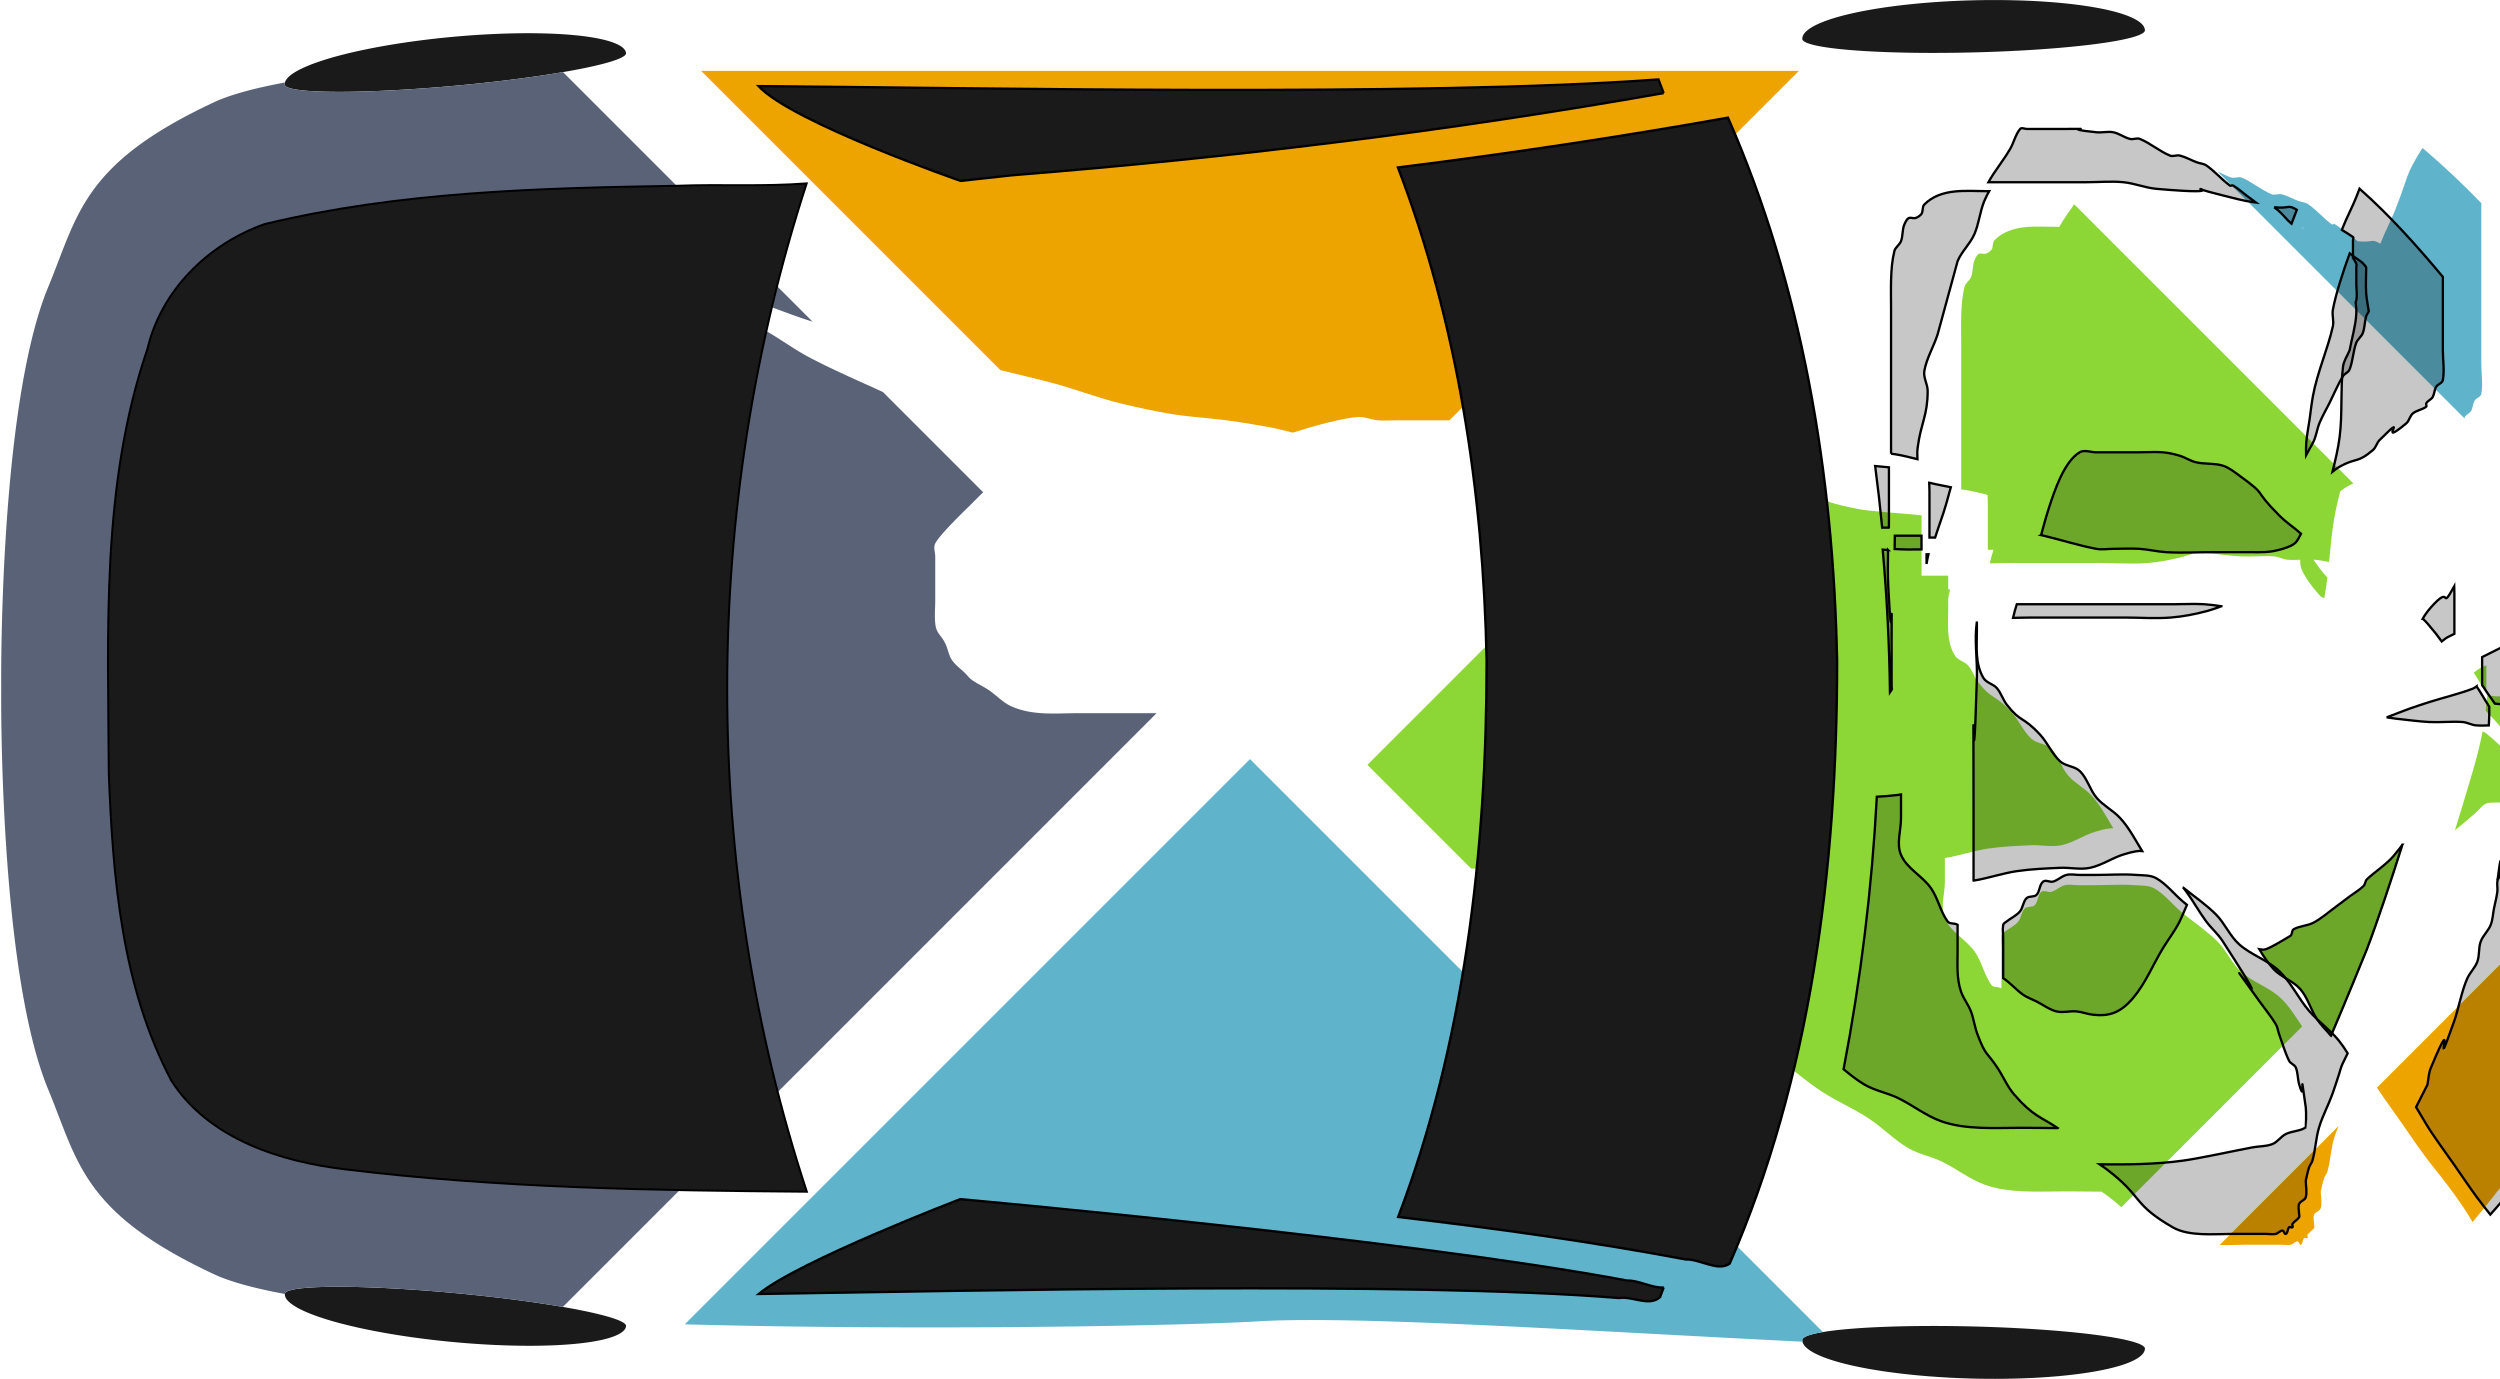 <?xml version="1.0" encoding="UTF-8" standalone="no"?>
<!-- Created with Inkscape (http://www.inkscape.org/) -->

<svg
   xmlns:dc="http://purl.org/dc/elements/1.1/"
   xmlns:cc="http://creativecommons.org/ns#"
   xmlns:rdf="http://www.w3.org/1999/02/22-rdf-syntax-ns#"
   xmlns:svg="http://www.w3.org/2000/svg"
   xmlns="http://www.w3.org/2000/svg"
   xmlns:sodipodi="http://sodipodi.sourceforge.net/DTD/sodipodi-0.dtd"
   xmlns:inkscape="http://www.inkscape.org/namespaces/inkscape"
   width="241.576mm"
   height="133.238mm"
   viewBox="0 0 855.978 472.103"
   id="svg2"
   version="1.1"
   inkscape:version="0.91 r13725"
   sodipodi:docname="Car4Trasig.svg"
   inkscape:export-filename="/Users/jonathanloov/Dropbox/Teammajim/Node/Traffic/Web/Textures/Cars/Car4Trasig.png"
   inkscape:export-xdpi="90"
   inkscape:export-ydpi="90">
  <sodipodi:namedview
     id="base"
     pagecolor="#ffffff"
     bordercolor="#666666"
     borderopacity="1.0"
     inkscape:pageopacity="0.0"
     inkscape:pageshadow="2"
     inkscape:zoom="0.43876597"
     inkscape:cx="172.29064"
     inkscape:cy="241.3952"
     inkscape:document-units="px"
     inkscape:current-layer="layer1"
     showgrid="false"
     inkscape:snap-page="false"
     inkscape:object-nodes="true"
     inkscape:snap-nodes="false"
     showguides="true"
     inkscape:guide-bbox="true"
     inkscape:snap-smooth-nodes="true"
     inkscape:snap-center="false"
     inkscape:snap-object-midpoints="true"
     inkscape:window-width="1436"
     inkscape:window-height="856"
     inkscape:window-x="278"
     inkscape:window-y="1102"
     inkscape:window-maximized="1"
     fit-margin-top="0"
     fit-margin-left="0"
     fit-margin-right="0"
     fit-margin-bottom="0" />
  <defs
     id="defs4" />
  <g
     id="layer1"
     inkscape:groupmode="layer"
     inkscape:label="Layer 1"
     transform="translate(-7.935,-496.662)">
    <path
       inkscape:connector-curvature="0"
       id="path4399"
       d="m 742.338,507.018 a 11.735,58.674 88.55 0 0 -58.953,-10.247 11.735,58.674 88.55 0 0 -58.359,13.216 6.101,58.674 88.55 0 0 58.81,4.615 6.101,58.674 88.55 0 0 58.501,-7.584 z"
       style="fill:#1a1a1a;fill-opacity:1;stroke:none" />
    <path
       style="fill:#1a1a1a;fill-opacity:1;stroke:none"
       d="m 742.34,958.424 a 58.674,11.735 1.45 0 1 -58.953,10.247 58.674,11.735 1.45 0 1 -58.359,-13.216 58.674,6.101 1.45 0 1 58.81,-4.615 58.674,6.101 1.45 0 1 58.501,7.584 z"
       id="path4404"
       inkscape:connector-curvature="0" />
    <path
       style="fill:#1a1a1a;fill-opacity:1;stroke:none"
       d="m 222.285,514.858 a 11.014,58.672 84.725 0 0 -59.472,-5.564 11.014,58.672 84.725 0 0 -57.374,16.366 5.726,58.672 84.72 0 0 58.968,0.3 5.726,58.672 84.72 0 0 57.877,-11.102 z"
       id="path4411"
       inkscape:connector-curvature="0" />
    <path
       inkscape:connector-curvature="0"
       id="path4413"
       d="m 222.297,950.693 a 58.672,11.014 5.39 0 1 -59.483,5.445 58.672,11.014 5.39 0 1 -57.341,-16.48 58.672,5.726 5.394 0 1 58.969,-0.182 58.672,5.726 5.394 0 1 57.855,11.217 z"
       style="fill:#1a1a1a;fill-opacity:1;stroke:none" />
    <path
       style="fill:#5fb4cb"
       d="M 427.988 259.906 L 234.447 453.449 C 318.561 455.692 407.275 453.848 430.756 452.416 C 464.25 450.373 544.536 455.818 617.184 459.385 A 58.674 11.735 1.45 0 1 617.096 458.791 A 58.674 6.101 1.45 0 1 624.17 456.086 L 427.988 259.906 z "
       transform="translate(7.935,496.662)"
       id="polygon3558" />
    <path
       style="fill:#eea400"
       d="m 879.437,811.408 -57.654,57.654 c 0.048,0.073 0.092,0.148 0.141,0.221 2.572,3.858 5.32,7.596 7.979,11.395 2.659,3.799 5.226,7.664 7.977,11.396 2.569,3.487 5.378,6.791 7.977,10.256 1.961,2.614 3.885,5.258 5.697,7.977 1.037,1.556 2.004,3.161 2.967,4.768 9.822,-11.654 18.026,-22.89 23.369,-31.639 8.116,-13.289 7.14,-39.593 4.791,-67.812 -1.046,-1.359 -2.003,-2.596 -3.242,-4.215 z m -70.77,70.77 -40.756,40.756 c 3.347,0.093 6.715,-0.092 9.57,-0.092 l 11.395,0 c 1.14,0 2.302,0.223 3.42,0 0.833,-0.167 1.428,-1.139 2.277,-1.139 0.537,0 0.66,1.379 1.141,1.139 0.76,-0.38 0.538,-1.679 1.139,-2.279 0.269,-0.269 0.872,0.269 1.141,0 0.269,-0.269 -0.211,-0.823 0,-1.139 0.596,-0.894 1.683,-1.385 2.279,-2.279 0.211,-0.316 0,-0.759 0,-1.139 0,-1.14 -0.423,-2.362 0,-3.42 0.399,-0.998 1.984,-1.246 2.279,-2.279 0.522,-1.826 0,-3.798 0,-5.697 0.38,-1.519 0.643,-3.073 1.139,-4.559 0.269,-0.806 0.907,-1.463 1.141,-2.279 1.064,-3.725 1.164,-7.684 2.277,-11.395 0.429,-1.431 0.981,-2.82 1.559,-4.199 z"
       id="polygon3560"
       inkscape:connector-curvature="0" />
    <path
       style="fill:#596277"
       d="M 192.762 24.678 A 5.726 58.672 84.72 0 1 156.475 29.297 A 5.726 58.672 84.72 0 1 97.506 28.996 A 11.014 58.672 84.725 0 1 97.574 28.242 C 87.151 30.177 78.837 32.412 73.307 34.994 C 28.148 56.081 26.77 73.49 16.527 98.219 C -0.592 139.548 0.412 235.648 0.412 235.648 C 0.412 235.648 -0.592 331.746 16.527 373.076 C 26.77 397.805 28.148 415.214 73.307 436.301 C 78.831 438.88 87.135 441.113 97.543 443.047 A 58.672 11.014 5.39 0 1 97.539 442.994 A 58.672 5.726 5.394 0 1 156.508 442.812 A 58.672 5.726 5.394 0 1 192.697 447.49 L 395.994 244.191 L 388.59 244.191 L 369.217 244.191 C 361.595 244.191 353.707 245.098 346.426 241.912 C 343.432 240.602 341.168 238.027 338.449 236.215 C 336.606 234.986 334.554 234.082 332.752 232.795 C 331.878 232.17 331.232 231.275 330.473 230.516 C 328.953 228.996 327.106 227.745 325.914 225.957 C 324.779 224.255 324.55 222.089 323.635 220.26 C 322.074 217.139 320.575 217.002 320.217 213.422 C 319.952 210.776 320.217 208.104 320.217 205.445 L 320.217 199.748 L 320.217 190.631 C 320.217 189.111 319.537 187.433 320.217 186.074 C 321.769 182.97 330.562 174.588 332.752 172.398 C 334.341 170.809 335.514 169.615 336.627 168.543 L 302.322 134.238 C 293.814 130.319 285.186 126.638 276.912 122.258 C 271.04 119.149 265.764 114.974 259.82 112.002 C 255.844 110.014 251.208 109.536 247.285 107.443 C 245.389 106.432 244.539 104.038 242.727 102.885 C 240.286 101.332 237.231 100.955 234.75 99.467 C 233.368 98.638 232.47 97.188 231.33 96.049 C 229.431 95.289 227.513 94.575 225.633 93.77 C 224.852 93.435 222.53 92.835 223.354 92.629 C 230.518 90.838 230.636 93.613 237.029 96.049 C 243.472 98.503 253.596 101.448 260.959 104.025 C 266.289 105.891 271.538 107.989 276.912 109.723 C 277.482 109.906 277.692 109.972 278.229 110.145 L 192.762 24.678 z "
       transform="translate(7.935,496.662)"
       id="polygon3562" />
    <path
       style="fill:#5fb4cb"
       d="m 837.378,547.311 c -6.176,9.767 -4.557,9.242 -9.484,21.561 -1.389,3.474 -3.169,6.782 -4.559,10.256 -0.117,0.293 -0.258,0.683 -0.379,0.99 -3.373,-1.992 -2.163,-0.252 -7.754,-0.871 -1.075,-0.814 -2.182,-1.589 -3.262,-2.398 -1.519,-1.14 -2.93,-2.441 -4.559,-3.418 -0.326,-0.195 -0.837,0.228 -1.141,0 -2.802,-2.101 -5.108,-4.83 -7.977,-6.838 -0.984,-0.689 -2.293,-0.717 -3.418,-1.139 -1.915,-0.718 -3.715,-1.783 -5.699,-2.279 -1.106,-0.276 -2.366,0.438 -3.418,0 -3.61,-1.504 -6.646,-4.193 -10.256,-5.697 -1.052,-0.438 -2.312,0.276 -3.418,0 -1.658,-0.414 -3.124,-1.441 -4.73,-2.004 l 84.512,84.512 c -0.044,-0.165 -0.079,-0.331 -0.014,-0.461 0.48,-0.961 1.799,-1.318 2.279,-2.279 0.537,-1.074 0.523,-2.388 1.141,-3.418 0.553,-0.921 2.087,-1.222 2.279,-2.279 0.612,-3.364 0,-6.837 0,-10.256 l 0,-12.535 0,-28.488 0,-14.049 c -6.467,-6.659 -13.257,-13.089 -20.145,-18.908 z m -41.471,27.268 c -0.02,-0.068 0.861,0.15 1.061,0.375 -0.534,-0.174 -1.051,-0.344 -1.061,-0.375 z m 91.609,26.939 c -1.313,2.003 -2.651,3.993 -3.785,6.1 -0.97,1.801 -1.195,3.963 -2.279,5.697 -0.854,1.367 -2.751,1.951 -3.418,3.418 -3.842,8.452 -1.054,8.821 -3.418,17.094 -0.795,2.782 -2.757,5.161 -3.42,7.977 -0.874,3.716 -0.957,7.583 -1.139,11.396 -0.078,1.63 -0.105,3.261 -0.113,4.893 l 31.887,31.887 c 1.161,-13.173 2.143,-26.105 2.172,-37.676 0.037,-15.148 -1.549,-27.983 -6.471,-36.041 -2.673,-4.377 -6.068,-9.382 -10.016,-14.744 z"
       id="polygon3564"
       inkscape:connector-curvature="0" />
    <path
       style="fill:#8cd636"
       d="m 718.118,566.597 c -1.772,2.587 -3.559,4.973 -5.104,7.742 l -0.533,0 c -7.272,0 -15.905,-1.191 -21.652,4.557 -0.849,0.849 -0.289,2.571 -1.139,3.42 -3.159,3.159 -3.713,-1.213 -5.697,3.418 -0.763,1.78 -0.461,3.884 -1.141,5.697 -0.481,1.282 -1.947,2.091 -2.279,3.42 -1.475,5.901 -1.139,13.331 -1.139,19.371 l 0,29.629 0,20.377 c 0.406,0.046 0.862,0.093 1.139,0.135 2.663,0.399 5.271,1.097 7.891,1.732 0.039,0.943 0.088,1.886 0.088,2.826 l 0,7.977 0,7.979 1.939,0 c -0.487,1.545 -0.927,3.099 -1.293,4.67 2.444,-0.048 4.888,-0.113 7.33,-0.113 l 15.953,0 14.814,0 c 5.318,0 10.652,0.424 15.953,0 4.233,-0.339 8.438,-1.16 12.535,-2.277 1.621,-0.442 3.204,-1.004 4.777,-1.594 1.066,0.157 2.133,0.32 3.201,0.453 3.799,0.38 7.582,0.95 11.395,1.141 3.794,0.19 7.608,-0.271 11.396,0 1.562,0.112 2.996,1.009 4.557,1.139 1.46,0.122 2.929,0.078 4.396,0.023 -0.019,0.76 -0.002,1.516 0.162,2.256 0.682,3.067 5.063,8.481 6.838,10.256 0.328,0.328 0.777,0.481 1.227,0.637 0.442,-2.34 0.786,-4.696 1.072,-7.061 -0.811,-0.863 -1.597,-1.744 -2.299,-2.693 -0.979,-1.324 -1.702,-2.346 -2.475,-3.426 0.065,0.004 0.13,0.003 0.195,0.008 1.735,0.116 3.444,0.472 5.16,0.766 0.479,-4.825 0.899,-9.659 1.678,-14.439 0.53,-3.254 1.319,-6.463 2.105,-9.67 0.781,-0.632 1.578,-1.24 2.453,-1.727 0.794,-0.441 1.47,-0.769 2.08,-1.041 l -95.586,-95.586 z"
       id="path4539"
       inkscape:connector-curvature="0" />
    <path
       style="fill:#8cd636"
       d="m 859.604,734.697 c -0.177,1.785 -0.366,3.567 -0.582,5.346 1.963,2.089 4.092,4.046 5.678,6.424 2.114,3.171 3.66,6.682 5.371,10.096 -0.661,-0.314 -1.382,-0.523 -1.951,-0.979 -3.153,-2.522 -5.964,-5.456 -9.117,-7.979 -0.302,-0.241 -0.678,-0.372 -1.053,-0.502 -0.032,0.167 -0.055,0.335 -0.088,0.502 -1.663,8.501 -4.382,16.763 -6.836,25.07 -0.721,2.441 -1.667,5.497 -2.66,8.662 1.334,-1.998 -2.561,2.174 7.219,-6.383 1.372,-1.201 2.508,-3.125 4.557,-3.418 1.484,-0.212 12.007,0 13.676,0 l 5.848,0 c 2.98,4.184 6.022,8.328 8.967,12.535 2.279,1.899 5.008,3.361 6.836,5.697 5.064,6.471 8.714,13.962 13.676,20.512 0.377,0.497 0.77,0.981 1.16,1.467 -0.022,-0.871 -0.154,-1.747 -0.021,-2.605 0.943,-6.132 3.024,-13.037 3.42,-19.373 0.127,-2.035 0.105,-4.073 0.065,-6.113 0.728,0.532 1.464,1.054 2.215,1.555 6.907,4.605 -5.407,-6.197 7.977,5.699 1.606,1.428 2.941,3.144 4.559,4.559 0.173,0.151 9.057,6.77 9.115,6.836 1.168,1.314 2.407,3.24 3.625,5.27 l 13.209,-13.209 -32.426,-32.426 c -0.788,0.718 -1.631,1.333 -2.641,1.621 -1.846,0.528 -3.762,0.561 -5.697,0.453 l 0,-0.453 0,-9.959 -11.795,-11.795 c -1.029,-0.262 -2.01,-0.701 -3.02,-1.037 -0.76,-0.38 -1.455,-0.935 -2.279,-1.141 -0.737,-0.184 -1.534,0.149 -2.279,0 -1.178,-0.236 -2.344,-0.601 -3.418,-1.139 -0.48,-0.24 -0.611,-1.052 -1.141,-1.141 -1.873,-0.312 -3.81,0.21 -5.697,0 -1.557,-0.173 -3.005,-0.944 -4.559,-1.139 -1.508,-0.188 -3.051,0.188 -4.559,0 -1.554,-0.194 -2.999,-0.999 -4.559,-1.141 -2.648,-0.241 -5.324,0.189 -7.977,0 -0.945,-0.068 -1.881,-0.213 -2.816,-0.373 z"
       id="path4537"
       inkscape:connector-curvature="0" />
    <path
       style="fill:#8cd636"
       d="m 887.879,799.05 c 0.007,0.272 0.005,0.543 -0.021,0.812 -2.759,27.594 0.358,-7.419 -2.279,13.676 -0.141,1.131 0.141,2.287 0,3.418 -0.24,1.922 -0.759,3.798 -1.139,5.697 -0.38,1.899 -0.419,3.901 -1.139,5.699 -0.769,1.923 -2.417,3.416 -3.248,5.303 l 20.365,-20.365 c -3.989,-4.902 -8.58,-9.315 -12.539,-14.24 z"
       id="path4535"
       inkscape:connector-curvature="0" />
    <path
       style="fill:#8cd636"
       d="m 830.766,786.081 c -0.397,0.595 -1.201,1.667 -3.039,3.873 -2.313,2.775 -7.153,6.016 -9.115,7.979 -0.601,0.601 -0.54,1.679 -1.141,2.279 -1.343,1.343 -3.037,2.278 -4.557,3.418 -1.519,1.14 -3.023,2.301 -4.559,3.418 -2.643,1.922 -5.1,4.15 -7.977,5.699 -2.115,1.139 -4.752,1.085 -6.838,2.277 -0.737,0.421 -0.412,1.842 -1.141,2.279 -9.589,5.754 -8.752,4.717 -10.666,4.502 1.473,2.445 3.033,4.82 4.969,6.895 2.592,2.777 6.629,3.967 9.117,6.838 2.561,2.955 3.528,7.002 5.697,10.256 1.369,2.053 3.185,3.768 4.768,5.662 0.01,0.008 0.019,0.016 0.029,0.023 4.154,-9.714 11.656,-27.941 12.297,-29.617 3.552,-9.289 8.53,-24.228 12.154,-35.781 z"
       id="path4533"
       inkscape:connector-curvature="0" />
    <path
       style="fill:#8cd636"
       d="m 756.128,809.982 c -8.8e-4,0.002 -10e-4,0.004 -0.002,0.006 -0.009,-0.01 -0.019,-0.019 -0.027,-0.029 -0.453,-0.364 -0.905,-0.729 -1.35,-1.104 -3.089,-2.601 -5.609,-5.975 -9.115,-7.979 -2.006,-1.147 -4.534,-0.961 -6.838,-1.139 -4.545,-0.35 -9.116,0 -13.674,0 l -5.699,0 c -1.519,0 -3.085,-0.369 -4.559,0 -1.648,0.412 -2.923,1.813 -4.557,2.279 -1.096,0.313 -2.53,-0.712 -3.42,0 -1.327,1.061 -1.078,3.357 -2.279,4.559 -0.849,0.849 -2.569,0.289 -3.418,1.139 -1.201,1.201 -1.174,3.269 -2.279,4.559 -1.236,1.442 -3.076,2.232 -4.559,3.418 -0.419,0.336 -1.033,0.614 -1.139,1.141 -0.298,1.49 0,3.039 0,4.559 l 0,13.674 c -0.999,-0.666 -2.713,-0.167 -3.42,-1.139 -2.498,-3.435 -3.262,-7.917 -5.697,-11.396 -2.931,-4.187 -8.243,-6.699 -10.256,-11.396 -1.646,-3.841 0,-8.357 0,-12.535 l 0,-8.152 c 4.987,-0.797 9.815,-2.501 14.814,-3.242 4.899,-0.726 9.867,-0.916 14.814,-1.141 3.415,-0.155 6.911,0.704 10.256,0 4.003,-0.843 7.492,-3.336 11.396,-4.557 3.878,-1.212 5.481,-1.304 6.426,-1.197 -2.356,-3.912 -4.488,-8.003 -7.566,-11.338 -2.375,-2.573 -5.697,-4.179 -7.977,-6.838 -2.332,-2.721 -3.163,-6.583 -5.697,-9.117 -1.802,-1.802 -4.96,-1.696 -6.838,-3.418 -2.8,-2.567 -4.261,-6.326 -6.838,-9.117 -6,-6.5 -6.541,-4.015 -11.395,-10.256 -1.36,-1.748 -1.961,-4.03 -3.42,-5.697 -1.251,-1.429 -3.581,-1.789 -4.559,-3.418 -2.947,-4.912 -2.277,-10.602 -2.277,-15.955 l 0,-3.418 c 0.164,-1.113 0.392,-2.213 0.646,-3.307 -0.216,0.004 -0.431,0.01 -0.646,0.014 l 0,-4.684 -1.141,0 -7.998,0 c 0.007,-0.76 0.021,-1.52 0.021,-2.279 l 0,-18.369 c -4.792,-0.54 -17.74,-1.36 -21.652,-2.143 -19.271,-3.854 -5.618,-3.674 -25.07,-4.559 -4.174,-0.19 -8.357,0 -12.535,0 l -10.256,0 -28.088,0 -92.135,92.135 35.496,35.496 10.656,0 35.326,0 0,6.836 c 0,1.14 -0.36,2.339 0,3.42 0.868,2.602 2.279,-0.705 2.279,3.418 0,0.849 -1.141,1.43 -1.141,2.279 0,0.537 0.761,0.759 1.141,1.139 0.76,0.76 1.799,1.318 2.279,2.279 0.34,0.679 -0.421,1.647 0,2.279 0.471,0.707 1.54,0.719 2.277,1.141 1.923,1.099 4.032,1.959 5.699,3.418 2.859,2.501 4.025,6.562 6.836,9.117 17.086,15.532 2.246,0.588 14.814,10.256 3.201,2.462 5.937,5.488 9.117,7.977 5.564,4.355 11.416,8.329 17.094,12.535 4.579,3.391 8.905,7.138 13.674,10.256 5.126,3.352 10.829,5.765 15.955,9.117 4.769,3.118 8.768,7.357 13.674,10.256 3.522,2.081 7.706,2.793 11.396,4.559 5.06,2.42 9.538,6.077 14.814,7.977 8.412,3.028 18.678,2.279 27.348,2.279 4.21,0 8.426,0.064 12.641,0.104 1.3,0.873 2.754,1.934 4.453,3.314 0.879,0.714 1.631,1.37 2.334,2.002 l 61.889,-61.889 c -2.264,-3.348 -4.334,-6.855 -7.244,-9.627 -3.967,-3.778 -9.591,-5.462 -13.674,-9.115 -3.228,-2.888 -4.916,-7.193 -7.979,-10.256 -3.398,-3.398 -7.404,-6.12 -11.156,-9.129 z"
       id="path4531"
       inkscape:connector-curvature="0" />
    <path
       style="fill:#8cd636"
       d="m 859.242,724.386 0,2.281 0,7.295 c -2.023,-3.166 -2.84,-4.793 -4.338,-6.959 0.676,-0.506 1.318,-1.081 2.059,-1.477 l 2.279,-1.141 z"
       id="polygon3566"
       inkscape:connector-curvature="0" />
    <path
       style="fill:#eea400"
       d="M 240.051 24.262 L 342.521 126.732 C 348.754 128.309 355.042 129.67 361.24 131.375 C 368.888 133.478 376.315 136.374 384.031 138.211 C 411.269 144.696 406.773 141.208 434.172 146.189 C 437.016 146.707 439.825 147.405 442.629 148.133 C 450.074 145.736 460.053 143.075 464.939 142.77 C 467.246 142.625 469.475 143.718 471.777 143.91 C 474.049 144.099 476.336 143.91 478.615 143.91 L 496.277 143.91 L 615.924 24.262 L 240.051 24.262 z "
       transform="translate(7.935,496.662)"
       id="polygon3570" />
    <path
       style="fill:#000000;fill-opacity:0.222;fill-rule:evenodd;stroke:#000000;stroke-width:0.801px;stroke-linecap:butt;stroke-linejoin:miter;stroke-opacity:1"
       d="m 700.349,540.557 c -0.293,-0.017 -0.552,0.037 -0.734,0.256 -1.631,1.958 -2.136,4.637 -3.42,6.838 -2.451,4.201 -5.208,7.388 -7.443,11.396 l 19.979,0 13.676,0 c 4.178,0 8.376,-0.396 12.535,0 3.856,0.367 7.535,1.942 11.395,2.277 14.208,1.235 16.163,0.797 15.797,0.385 -1.713,-0.556 -0.29,-0.327 0,0 0.984,0.32 2.79,0.844 6.994,1.895 3.398,0.849 6.789,1.784 10.256,2.279 0.362,0.052 0.669,0.084 0.984,0.119 -1.075,-0.814 -2.182,-1.589 -3.262,-2.398 -1.519,-1.14 -2.93,-2.441 -4.559,-3.418 -0.326,-0.195 -0.837,0.228 -1.141,0 -2.802,-2.101 -5.108,-4.83 -7.977,-6.838 -0.984,-0.689 -2.293,-0.717 -3.418,-1.139 -1.915,-0.718 -3.715,-1.783 -5.699,-2.279 -1.106,-0.276 -2.366,0.438 -3.418,0 -3.61,-1.504 -6.646,-4.193 -10.256,-5.697 -1.052,-0.438 -2.312,0.276 -3.418,0 -1.984,-0.496 -3.693,-1.878 -5.699,-2.279 -1.862,-0.372 -3.807,0.189 -5.697,0 -14.375,-1.438 1.878,-1.141 -10.256,-1.141 l -13.674,0 c -0.475,0 -1.057,-0.227 -1.545,-0.256 z"
       id="path4527"
       inkscape:connector-curvature="0" />
    <path
       style="fill:#000000;fill-opacity:0.222;fill-rule:evenodd;stroke:#000000;stroke-width:0.801px;stroke-linecap:butt;stroke-linejoin:miter;stroke-opacity:1"
       d="m 786.593,567.612 c 0.439,0.332 0.872,0.669 1.295,1.021 1.651,1.376 2.908,3.183 4.559,4.559 0.029,0.024 0.05,0.037 0.078,0.06 0.635,-1.734 1.239,-3.288 1.822,-4.77 -3.373,-1.992 -2.163,-0.252 -7.754,-0.871 z"
       id="path4525"
       inkscape:connector-curvature="0" />
    <path
       style="fill:#000000;fill-opacity:0.222;fill-rule:evenodd;stroke:#000000;stroke-width:0.801px;stroke-linecap:butt;stroke-linejoin:miter;stroke-opacity:1"
       d="m 809.776,575.384 c 0.894,0.528 2.024,1.248 3.797,2.43 0.316,0.211 0,0.759 0,1.139 l 0,5.969 c 0.345,0.525 0.708,1.142 1.141,2.008 0.17,0.34 0,0.761 0,1.141 l 0,5.697 c 0,1.899 0.372,3.835 0,5.697 -0.044,0.22 -0.13,0.426 -0.234,0.625 0.182,1.308 0.3,2.617 0.234,3.934 -0.212,4.242 -1.52,8.357 -2.279,12.535 -0.76,1.899 -2.045,3.665 -2.279,5.697 -0.915,7.933 -0.148,16.007 -1.139,23.932 -0.506,4.047 -1.479,8.014 -2.453,11.982 0.781,-0.632 1.578,-1.24 2.453,-1.727 5.886,-3.27 5.966,-1.044 11.395,-5.697 1.04,-0.891 1.311,-2.451 2.279,-3.42 11.032,-11.032 -1.715,3.33 9.117,-5.697 1.052,-0.877 1.227,-2.541 2.279,-3.418 1.305,-1.088 3.198,-1.26 4.557,-2.279 0.304,-0.228 -0.17,-0.801 0,-1.141 0.48,-0.961 1.799,-1.318 2.279,-2.279 0.537,-1.074 0.523,-2.388 1.141,-3.418 0.553,-0.921 2.087,-1.222 2.279,-2.279 0.612,-3.364 0,-6.837 0,-10.256 l 0,-12.535 0,-12.561 c -8.884,-10.617 -18.192,-21.064 -28.527,-30.188 -0.343,0.905 -0.664,1.77 -1.102,2.863 -1.389,3.474 -3.169,6.782 -4.559,10.256 -0.117,0.293 -0.258,0.683 -0.379,0.99 z"
       id="path4523"
       inkscape:connector-curvature="0" />
    <path
       style="fill:#000000;fill-opacity:0.222;fill-rule:evenodd;stroke:#000000;stroke-width:0.801px;stroke-linecap:butt;stroke-linejoin:miter;stroke-opacity:1"
       d="m 871.296,714.254 c -0.7,0.567 -1.387,1.153 -2.105,1.691 l -11.396,5.697 0,2.281 0,7.295 c 1.013,1.584 2.424,3.659 4.363,6.371 0.065,0.004 0.13,0.003 0.195,0.008 1.735,0.116 3.444,0.472 5.16,0.766 0.479,-4.825 0.899,-9.659 1.678,-14.439 0.53,-3.254 1.319,-6.463 2.105,-9.67 z"
       id="path4521"
       inkscape:connector-curvature="0" />
    <path
       style="fill:#000000;fill-opacity:0.222;fill-rule:evenodd;stroke:#000000;stroke-width:0.801px;stroke-linecap:butt;stroke-linejoin:miter;stroke-opacity:1"
       d="m 866.062,737.976 c -0.177,1.785 -0.366,3.567 -0.582,5.346 1.963,2.089 4.092,4.046 5.678,6.424 2.114,3.171 3.66,6.682 5.371,10.096 0.11,0.052 0.221,0.1 0.326,0.16 1.923,1.099 3.718,2.427 5.699,3.418 1.074,0.537 2.253,0.849 3.418,1.141 3.398,0.849 6.81,1.653 10.256,2.279 0.747,0.136 1.52,0 2.279,0 l 14.814,0 c 2.258,0 4.562,0.326 6.838,0.453 l 0,-0.453 0,-18.178 c -0.382,0.01 -0.763,-7.9e-4 -1.141,-0.055 -1.971,-0.282 -3.937,-1.399 -5.697,-2.279 -0.76,-0.38 -1.455,-0.935 -2.279,-1.141 -0.737,-0.184 -1.534,0.149 -2.279,0 -1.178,-0.236 -2.278,-0.759 -3.418,-1.139 -0.76,-0.38 -1.455,-0.935 -2.279,-1.141 -0.737,-0.184 -1.534,0.149 -2.279,0 -1.178,-0.236 -2.344,-0.601 -3.418,-1.139 -0.48,-0.24 -0.611,-1.052 -1.141,-1.141 -1.873,-0.312 -3.81,0.21 -5.697,0 -1.557,-0.173 -3.005,-0.944 -4.559,-1.139 -1.508,-0.188 -3.051,0.188 -4.559,0 -1.554,-0.194 -2.999,-0.999 -4.559,-1.141 -2.648,-0.241 -5.324,0.189 -7.977,0 -0.945,-0.068 -1.881,-0.213 -2.816,-0.373 z"
       id="path4519"
       inkscape:connector-curvature="0" />
    <path
       style="fill:#000000;fill-opacity:0.222;fill-rule:evenodd;stroke:#000000;stroke-width:0.801px;stroke-linecap:butt;stroke-linejoin:miter;stroke-opacity:1"
       d="m 881.61,711.827 c 1.141,-0.029 2.295,-0.242 3.418,-0.055 0.039,0.007 4.381,2.201 4.559,2.277 0.768,0.329 1.537,0.656 2.309,0.979 1.93,-21.111 5.452,-42.179 2.887,-63.316 -0.966,-6.293 -3.363,-12.046 -6.562,-17.369 -1.702,5.275 -0.065,6.661 -2.051,13.613 -0.795,2.782 -2.757,5.161 -3.42,7.977 -0.874,3.716 -0.957,7.583 -1.139,11.396 -0.271,5.691 0,11.396 0,17.094 l 0,27.404 z"
       id="path4517"
       inkscape:connector-curvature="0" />
    <path
       style="fill:#000000;fill-opacity:0.222;fill-rule:evenodd;stroke:#000000;stroke-width:0.801px;stroke-linecap:butt;stroke-linejoin:miter;stroke-opacity:1"
       d="m 903.31,754.425 0,15.5 c 0,1.38 0.037,2.762 0.065,4.143 0.728,0.532 1.464,1.054 2.215,1.555 6.229,4.153 -2.259,-3.409 5.652,3.633 -0.018,-9.192 0.298,-18.384 1.107,-27.576 -0.993,0.998 -2.027,1.917 -3.342,2.293 -1.846,0.528 -3.762,0.561 -5.697,0.453 z"
       id="path4515"
       inkscape:connector-curvature="0" />
    <path
       style="fill:#000000;fill-opacity:0.222;fill-rule:evenodd;stroke:#000000;stroke-width:0.801px;stroke-linecap:butt;stroke-linejoin:miter;stroke-opacity:1"
       d="m 910.856,784.964 c -2.338,-1.709 -4.585,-3.543 -6.902,-5.281 -2.102,-1.576 -6.273,-5.13 -9.117,-5.699 -2.235,-0.447 -4.568,0.227 -6.836,0 -1.558,-0.156 -3.008,-0.917 -4.559,-1.139 -1.128,-0.161 -2.28,0 -3.42,0 l -3.268,0 c 2.98,4.184 6.022,8.328 8.967,12.535 2.279,1.899 5.008,3.361 6.836,5.697 5.064,6.471 8.714,13.962 13.676,20.512 0.377,0.497 0.77,0.981 1.16,1.467 -0.022,-0.871 -0.154,-1.747 -0.021,-2.605 0.943,-6.132 3.024,-13.037 3.42,-19.373 0.127,-2.035 0.105,-4.073 0.065,-6.113 z"
       id="path4513"
       inkscape:connector-curvature="0" />
    <path
       style="fill:#000000;fill-opacity:0.222;fill-rule:evenodd;stroke:#000000;stroke-width:0.801px;stroke-linecap:butt;stroke-linejoin:miter;stroke-opacity:1"
       d="m 865.302,784.063 c 0.007,0.272 0.005,0.543 -0.021,0.812 -2.759,27.594 0.358,-7.419 -2.279,13.676 -0.141,1.131 0.141,2.287 0,3.418 -0.24,1.922 -0.759,3.798 -1.139,5.697 -0.38,1.899 -0.419,3.901 -1.139,5.699 -0.823,2.056 -2.663,3.616 -3.42,5.697 -0.79,2.171 -0.349,4.666 -1.139,6.838 -0.757,2.082 -2.503,3.681 -3.42,5.697 -1.928,4.241 -3.029,10.536 -4.557,14.814 -8.429,23.602 2.042,-8.097 -7.979,15.953 -0.745,1.788 -0.759,3.8 -1.139,5.699 -1.281,2.561 -2.611,5.098 -3.891,7.66 1.706,2.742 3.239,5.607 5.029,8.293 2.572,3.858 5.32,7.596 7.979,11.395 2.659,3.799 5.226,7.664 7.977,11.396 1.431,1.941 2.934,3.827 4.436,5.715 2.42,-2.766 4.839,-5.514 7.275,-8.209 8.763,-11.133 15.285,-24.818 14.98,-39.254 -0.835,-22.081 -3.11,-44.194 -4.668,-66.324 -4.068,-5.077 -8.812,-9.604 -12.887,-14.674 z"
       id="path4511"
       inkscape:connector-curvature="0" />
    <path
       style="fill:#000000;fill-opacity:0.222;fill-rule:evenodd;stroke:#000000;stroke-width:0.801px;stroke-linecap:butt;stroke-linejoin:miter;stroke-opacity:1"
       d="m 811.75,857.287 c -0.911,-1.465 -1.87,-2.895 -2.947,-4.242 -3.02,-3.775 -7.109,-6.585 -10.256,-10.256 -3.708,-4.326 -6.13,-9.746 -10.256,-13.676 -3.967,-3.778 -9.591,-5.462 -13.674,-9.115 -3.228,-2.888 -4.916,-7.193 -7.979,-10.256 -3.398,-3.398 -7.404,-6.12 -11.156,-9.129 -8.8e-4,0.002 -0.001,0.004 -0.002,0.006 0.311,0.374 0.615,0.752 0.902,1.145 2.43,3.313 4.408,6.944 6.838,10.258 1.754,2.392 4.086,4.345 5.697,6.836 25.031,38.685 -7.346,-7.321 12.535,20.512 1.899,2.659 4.018,5.177 5.699,7.979 0.618,1.03 0.728,2.289 1.139,3.418 1.109,3.05 1.967,6.214 3.418,9.117 0.48,0.961 1.856,1.292 2.279,2.279 0.763,1.78 0.609,3.835 1.141,5.697 2.538,8.883 -0.241,-9.663 2.279,7.977 0.225,1.577 0.046,6.807 0,6.838 -1.999,1.333 -4.689,1.205 -6.838,2.279 -1.699,0.849 -2.795,2.713 -4.559,3.418 -2.145,0.858 -4.567,0.713 -6.838,1.139 -6.11,1.146 -17.943,3.742 -23.93,4.559 -9.418,1.284 -18.901,1.334 -28.385,1.244 1.3,0.873 2.754,1.934 4.453,3.314 10.243,8.323 7.293,10.58 20.512,18.232 5.573,3.226 14.268,2.279 20.514,2.279 l 11.395,0 c 1.14,0 2.302,0.223 3.42,0 0.833,-0.167 1.428,-1.139 2.277,-1.139 0.537,0 0.66,1.379 1.141,1.139 0.76,-0.38 0.538,-1.679 1.139,-2.279 0.269,-0.269 0.872,0.269 1.141,0 0.269,-0.269 -0.211,-0.823 0,-1.139 0.596,-0.894 1.683,-1.385 2.279,-2.279 0.211,-0.316 0,-0.759 0,-1.139 0,-1.14 -0.423,-2.362 0,-3.42 0.399,-0.998 1.984,-1.246 2.279,-2.279 0.522,-1.826 0,-3.798 0,-5.697 0.38,-1.519 0.643,-3.073 1.139,-4.559 0.269,-0.806 0.907,-1.463 1.141,-2.279 1.064,-3.725 1.164,-7.684 2.277,-11.395 1.176,-3.919 3.16,-7.552 4.559,-11.396 0.821,-2.258 1.52,-4.559 2.279,-6.838 0.38,-1.14 0.637,-2.327 1.141,-3.418 0.58,-1.256 1.189,-2.497 1.807,-3.734 z"
       id="path4509"
       inkscape:connector-curvature="0" />
    <path
       style="fill:#000000;fill-opacity:0.222;fill-rule:evenodd;stroke:#000000;stroke-width:0.801px;stroke-linecap:butt;stroke-linejoin:miter;stroke-opacity:1"
       d="m 712.485,882.915 c -5.803,-3.899 -8.421,-4.004 -14.918,-11.5 -2.347,-2.708 -3.711,-6.134 -5.699,-9.115 -3.962,-5.943 -3.89,-3.738 -6.836,-11.396 -0.993,-2.581 -1.287,-5.396 -2.279,-7.977 -0.915,-2.378 -2.614,-4.421 -3.42,-6.838 -1.514,-4.543 -1.139,-9.007 -1.139,-13.674 l 0,-9.117 c -0.999,-0.666 -2.713,-0.167 -3.42,-1.139 -2.498,-3.435 -3.262,-7.917 -5.697,-11.396 -2.931,-4.187 -8.243,-6.699 -10.256,-11.396 -1.646,-3.841 0,-8.357 0,-12.535 l 0,-8.152 c -0.379,0.061 -0.757,0.127 -1.139,0.176 -2.368,0.306 -4.75,0.471 -7.135,0.6 -1.661,31.329 -5.495,62.546 -11.383,93.307 2.286,1.877 4.583,3.736 7.121,5.236 3.522,2.081 7.706,2.793 11.396,4.559 5.06,2.42 9.538,6.077 14.814,7.977 8.412,3.028 18.678,2.279 27.348,2.279 4.21,0 8.426,0.064 12.641,0.104 z"
       id="path4507"
       inkscape:connector-curvature="0" />
    <path
       style="fill:#000000;fill-opacity:0.222;fill-rule:evenodd;stroke:#000000;stroke-width:0.801px;stroke-linecap:butt;stroke-linejoin:miter;stroke-opacity:1"
       d="m 683.664,798.181 c 4.987,-0.797 9.815,-2.501 14.814,-3.242 4.899,-0.726 9.867,-0.916 14.814,-1.141 3.415,-0.155 6.911,0.704 10.256,0 4.003,-0.843 7.492,-3.336 11.396,-4.557 3.878,-1.212 5.481,-1.304 6.426,-1.197 -2.356,-3.912 -4.488,-8.003 -7.566,-11.338 -2.375,-2.573 -5.697,-4.179 -7.977,-6.838 -2.332,-2.721 -3.163,-6.583 -5.697,-9.117 -1.802,-1.802 -4.96,-1.696 -6.838,-3.418 -2.8,-2.567 -4.261,-6.326 -6.838,-9.117 -6,-6.5 -6.541,-4.015 -11.395,-10.256 -1.36,-1.748 -1.961,-4.03 -3.42,-5.697 -1.251,-1.429 -3.581,-1.789 -4.559,-3.418 -2.947,-4.912 -2.277,-10.602 -2.277,-15.955 l 0,-3.418 c -0.94,6.389 0.19,12.918 0,19.373 -1.586,53.913 -1.141,-18.757 -1.141,42.162 l 0,27.174 z"
       id="path4505"
       inkscape:connector-curvature="0" />
    <path
       style="fill:#000000;fill-opacity:0.222;fill-rule:evenodd;stroke:#000000;stroke-width:0.801px;stroke-linecap:butt;stroke-linejoin:miter;stroke-opacity:1"
       d="m 667.566,689.746 c 0.164,-1.113 0.392,-2.213 0.646,-3.307 -0.216,0.004 -0.431,0.01 -0.646,0.014 l 0,3.293 z"
       id="path4503"
       inkscape:connector-curvature="0" />
    <path
       style="fill:#000000;fill-opacity:0.222;fill-rule:evenodd;stroke:#000000;stroke-width:0.801px;stroke-linecap:butt;stroke-linejoin:miter;stroke-opacity:1"
       d="m 665.842,684.774 0,-4.684 -1.141,0 -7.998,0 c -0.015,1.517 -0.029,3.034 -0.055,4.551 0.027,0.002 0.049,0.004 0.076,0.006 3.034,0.196 6.075,0.182 9.117,0.127 z"
       id="path4501"
       inkscape:connector-curvature="0" />
    <path
       style="fill:#000000;fill-opacity:0.222;fill-rule:evenodd;stroke:#000000;stroke-width:0.801px;stroke-linecap:butt;stroke-linejoin:miter;stroke-opacity:1"
       d="m 654.388,684.997 c -0.645,-0.042 -1.215,-0.1 -1.832,-0.148 1.455,16.227 2.27,32.516 2.49,48.818 0.185,-0.267 0.369,-0.538 0.557,-0.801 0.221,-0.309 0,-0.761 0,-1.141 l 0,-3.418 0,-12.535 c 0,-23.603 0.295,10.43 -1.139,-18.234 -0.209,-4.176 -0.146,-8.358 -0.076,-12.541 z"
       id="path4499"
       inkscape:connector-curvature="0" />
    <path
       style="fill:#000000;fill-opacity:0.222;fill-rule:evenodd;stroke:#000000;stroke-width:0.801px;stroke-linecap:butt;stroke-linejoin:miter;stroke-opacity:1"
       d="m 654.67,677.314 c 0.007,-0.76 0.021,-1.52 0.021,-2.279 l 0,-18.369 c -1.165,-0.131 -2.823,-0.281 -4.715,-0.441 0.92,7.014 1.719,14.046 2.4,21.09 l 2.293,0 z"
       id="path4497"
       inkscape:connector-curvature="0" />
    <path
       style="fill:#000000;fill-opacity:0.222;fill-rule:evenodd;stroke:#000000;stroke-width:0.801px;stroke-linecap:butt;stroke-linejoin:miter;stroke-opacity:1"
       d="m 655.411,652.012 c 0.406,0.046 0.862,0.093 1.139,0.135 2.663,0.399 5.271,1.097 7.891,1.732 -0.056,-1.343 -0.089,-2.683 0.088,-4.01 1.144,-8.577 3.418,-10.864 3.418,-19.373 0,-2.311 -1.542,-4.562 -1.141,-6.838 0.773,-4.378 3.211,-8.298 4.559,-12.535 0.067,-0.211 6.81,-25.005 6.838,-25.07 1.391,-3.303 4.242,-5.843 5.697,-9.117 1.611,-3.624 1.91,-7.727 3.42,-11.395 0.505,-1.227 1.074,-2.346 1.672,-3.418 l -0.533,0 c -7.272,0 -15.905,-1.191 -21.652,4.557 -0.849,0.849 -0.289,2.571 -1.139,3.42 -3.159,3.159 -3.713,-1.213 -5.697,3.418 -0.763,1.78 -0.461,3.884 -1.141,5.697 -0.481,1.282 -1.947,2.091 -2.279,3.42 -1.475,5.901 -1.139,13.331 -1.139,19.371 l 0,29.629 0,20.377 z"
       id="path4495"
       inkscape:connector-curvature="0" />
    <path
       style="fill:#000000;fill-opacity:0.222;fill-rule:evenodd;stroke:#000000;stroke-width:0.801px;stroke-linecap:butt;stroke-linejoin:miter;stroke-opacity:1"
       d="m 668.477,661.931 c 0.039,0.943 0.088,1.886 0.088,2.826 l 0,7.977 0,7.979 1.939,0 c 1.201,-3.809 2.646,-7.566 3.758,-11.396 0.562,-1.937 1.089,-3.885 1.615,-5.834 -1.671,-0.366 -3.362,-0.645 -5.035,-1.004 -0.791,-0.17 -1.578,-0.356 -2.365,-0.547 z"
       id="path4493"
       inkscape:connector-curvature="0" />
    <path
       style="fill:#000000;fill-opacity:0.222;fill-rule:evenodd;stroke:#000000;stroke-width:0.801px;stroke-linecap:butt;stroke-linejoin:miter;stroke-opacity:1"
       d="m 706.787,679.886 c 0.221,0.048 0.444,0.084 0.664,0.137 6.094,1.451 12.078,3.386 18.232,4.559 1.866,0.355 3.798,0 5.697,0 3.039,0 6.084,-0.19 9.117,0 3.057,0.191 6.06,0.959 9.117,1.139 5.309,0.312 10.635,0 15.953,0 l 12.535,0 c 4.432,0 6.763,0.251 11.395,-1.139 4.941,-1.482 4.789,-2.514 6.27,-5.172 -2.318,-2.144 -4.818,-3.634 -7.408,-6.225 -9.753,-9.753 -3.312,-6.138 -13.674,-13.674 -1.791,-1.303 -3.582,-2.769 -5.699,-3.42 -2.927,-0.901 -6.131,-0.45 -9.115,-1.139 -1.993,-0.46 -3.74,-1.692 -5.699,-2.279 -5.785,-1.736 -8.299,-1.141 -14.814,-1.141 l -13.674,0 c -1.899,0 -4.069,-0.977 -5.697,0 -5.383,3.23 -8.642,13.393 -10.256,18.234 -1.111,3.333 -2.027,6.726 -2.943,10.119 z"
       id="path4491"
       inkscape:connector-curvature="0" />
    <path
       style="fill:#000000;fill-opacity:0.222;fill-rule:evenodd;stroke:#000000;stroke-width:0.801px;stroke-linecap:butt;stroke-linejoin:miter;stroke-opacity:1"
       d="m 837.472,708.503 c 0.58,0.537 1.153,1.104 1.709,1.752 2.414,2.816 3.76,4.564 4.777,6.035 0.676,-0.506 1.318,-1.081 2.059,-1.477 l 2.279,-1.141 0,-13.674 c 0,-0.86 -0.027,-1.72 -0.049,-2.58 -5.126,9.189 -0.472,-1.249 -7.928,7.139 -1.472,1.656 -2.273,2.913 -2.848,3.945 z"
       id="path4489"
       inkscape:connector-curvature="0" />
    <path
       style="fill:#000000;fill-opacity:0.222;fill-rule:evenodd;stroke:#000000;stroke-width:0.801px;stroke-linecap:butt;stroke-linejoin:miter;stroke-opacity:1"
       d="m 797.521,652.546 c 0.634,-1.136 1.351,-2.444 2.328,-4.258 1.139,-2.115 1.355,-4.618 2.279,-6.836 0.98,-2.352 2.278,-4.559 3.418,-6.838 1.519,-3.039 2.811,-6.204 4.559,-9.117 0.553,-0.921 1.88,-1.282 2.279,-2.279 1.163,-2.908 1.209,-6.171 2.279,-9.115 0.468,-1.287 1.798,-2.138 2.279,-3.42 0.68,-1.814 0.607,-3.835 1.139,-5.697 0.172,-0.601 0.616,-1.101 0.906,-1.654 -0.293,-2.105 -0.755,-4.206 -0.906,-6.322 -0.189,-2.652 0,-5.318 0,-7.977 l 0,-0.869 c -1.395,-2.118 -2.414,-2.112 -5.619,-4.768 -2.309,6.303 -4.747,13.825 -5.775,19.311 -0.35,1.867 0.421,3.847 0,5.699 -1.839,8.09 -5.354,15.767 -6.838,23.93 -0.48,2.643 -0.759,5.318 -1.139,7.977 -0.38,2.659 -0.935,5.298 -1.141,7.977 -0.109,1.415 -0.085,2.837 -0.049,4.258 z"
       id="path4487"
       inkscape:connector-curvature="0" />
    <path
       style="fill:#000000;fill-opacity:0.222;fill-rule:evenodd;stroke:#000000;stroke-width:0.801px;stroke-linecap:butt;stroke-linejoin:miter;stroke-opacity:1"
       d="m 855.896,731.676 c -0.427,0.319 -0.863,0.617 -1.359,0.803 -4.838,1.814 -9.888,3.003 -14.814,4.559 -2.291,0.723 -4.572,1.48 -6.838,2.279 -2.609,0.921 -5.167,1.993 -7.758,2.965 1.066,0.157 2.133,0.32 3.201,0.453 3.799,0.38 7.582,0.95 11.395,1.141 3.794,0.19 7.608,-0.271 11.396,0 1.562,0.112 2.996,1.009 4.557,1.139 1.46,0.122 2.929,0.078 4.396,0.023 0.029,-1.145 0.162,-2.3 0.162,-3.441 l 0,-2.961 c -2.023,-3.166 -2.84,-4.793 -4.338,-6.959 z"
       id="path4485"
       inkscape:connector-curvature="0" />
    <path
       style="fill:#000000;fill-opacity:0.222;fill-rule:evenodd;stroke:#000000;stroke-width:0.801px;stroke-linecap:butt;stroke-linejoin:miter;stroke-opacity:1"
       d="m 866.387,748.96 c -0.019,0.76 -0.002,1.516 0.162,2.256 0.682,3.067 5.063,8.481 6.838,10.256 0.328,0.328 0.777,0.481 1.227,0.637 0.442,-2.34 0.786,-4.696 1.072,-7.061 -0.811,-0.863 -1.597,-1.744 -2.299,-2.693 -0.979,-1.324 -1.702,-2.346 -2.475,-3.426 -1.505,-0.087 -3.015,-0.025 -4.525,0.031 z"
       id="path4483"
       inkscape:connector-curvature="0" />
    <path
       style="fill:#000000;fill-opacity:0.222;fill-rule:evenodd;stroke:#000000;stroke-width:0.801px;stroke-linecap:butt;stroke-linejoin:miter;stroke-opacity:1"
       d="m 872.666,763.699 c -0.032,0.167 -0.055,0.335 -0.088,0.502 -1.663,8.501 -4.382,16.763 -6.836,25.07 -0.721,2.441 -1.667,5.497 -2.66,8.662 1.334,-1.998 -2.561,2.174 7.219,-6.383 1.372,-1.201 2.508,-3.125 4.557,-3.418 1.484,-0.212 12.007,0 13.676,0 l 5.848,0 c -2.401,-3.371 -4.767,-6.765 -6.988,-10.256 -0.965,-1.516 -1.799,-3.109 -2.605,-4.719 -0.661,-0.314 -1.382,-0.523 -1.951,-0.979 -3.153,-2.522 -5.964,-5.456 -9.117,-7.979 -0.302,-0.241 -0.678,-0.372 -1.053,-0.502 z"
       id="path4481"
       inkscape:connector-curvature="0" />
    <path
       style="fill:#000000;fill-opacity:0.222;fill-rule:evenodd;stroke:#000000;stroke-width:0.801px;stroke-linecap:butt;stroke-linejoin:miter;stroke-opacity:1"
       d="m 830.495,785.887 c -0.397,0.595 -1.201,1.667 -3.039,3.873 -2.313,2.775 -7.153,6.016 -9.115,7.979 -0.601,0.601 -0.54,1.679 -1.141,2.279 -1.343,1.343 -3.037,2.278 -4.557,3.418 -1.519,1.14 -3.023,2.301 -4.559,3.418 -2.643,1.922 -5.1,4.15 -7.977,5.699 -2.115,1.139 -4.752,1.085 -6.838,2.277 -0.737,0.421 -0.412,1.842 -1.141,2.279 -9.589,5.754 -8.752,4.717 -10.666,4.502 1.473,2.445 3.033,4.82 4.969,6.895 2.592,2.777 6.629,3.967 9.117,6.838 2.561,2.955 3.528,7.002 5.697,10.256 1.369,2.053 3.185,3.768 4.768,5.662 0.01,0.008 0.019,0.016 0.029,0.023 4.154,-9.714 11.656,-27.941 12.297,-29.617 3.552,-9.289 8.53,-24.228 12.154,-35.781 z"
       id="path4479"
       inkscape:connector-curvature="0" />
    <path
       style="fill:#000000;fill-opacity:0.222;fill-rule:evenodd;stroke:#000000;stroke-width:0.801px;stroke-linecap:butt;stroke-linejoin:miter;stroke-opacity:1"
       d="m 756.699,806.454 c -0.453,-0.364 -0.905,-0.729 -1.35,-1.104 -3.089,-2.601 -5.609,-5.975 -9.115,-7.979 -2.006,-1.147 -4.534,-0.961 -6.838,-1.139 -4.545,-0.35 -9.116,0 -13.674,0 l -5.699,0 c -1.519,0 -3.085,-0.369 -4.559,0 -1.648,0.412 -2.923,1.813 -4.557,2.279 -1.096,0.313 -2.53,-0.712 -3.42,0 -1.327,1.061 -1.078,3.357 -2.279,4.559 -0.849,0.849 -2.569,0.289 -3.418,1.139 -1.201,1.201 -1.174,3.269 -2.279,4.559 -1.236,1.442 -3.076,2.232 -4.559,3.418 -0.419,0.336 -1.033,0.614 -1.139,1.141 -0.298,1.49 0,3.039 0,4.559 l 0,13.674 c 2.468,1.646 4.407,3.996 6.838,5.697 1.392,0.974 3.037,1.52 4.557,2.279 2.279,1.14 4.366,2.802 6.838,3.42 2.211,0.553 4.568,-0.206 6.838,0 1.929,0.175 3.772,0.925 5.697,1.139 5.55,0.617 9.384,-0.648 13.676,-5.697 4.303,-5.063 6.801,-11.418 10.256,-17.094 1.863,-3.061 4.095,-5.912 5.697,-9.117 0.402,-0.803 1.351,-2.98 2.516,-5.703 -0.009,-0.01 -0.019,-0.019 -0.027,-0.029 z"
       id="path4477"
       inkscape:connector-curvature="0" />
    <path
       style="fill:#000000;fill-opacity:0.222;fill-rule:evenodd;stroke:#000000;stroke-width:0.801px;stroke-linecap:butt;stroke-linejoin:miter;stroke-opacity:1"
       d="m 768.54,704.23 c -1.967,-0.289 -3.934,-0.569 -5.916,-0.686 -3.413,-0.201 -6.837,0 -10.256,0 l -9.117,0 -26.209,0 -18.572,0 c -0.487,1.545 -0.927,3.099 -1.293,4.67 2.444,-0.048 4.888,-0.113 7.33,-0.113 l 15.953,0 14.814,0 c 5.318,0 10.652,0.424 15.953,0 4.233,-0.339 8.438,-1.16 12.535,-2.277 1.621,-0.442 3.204,-1.004 4.777,-1.594 z"
       id="path3581"
       inkscape:connector-curvature="0" />
    <path
       style="fill:#1a1a1a;fill-rule:evenodd;stroke:#000000;stroke-width:0.828px;stroke-linecap:butt;stroke-linejoin:miter;stroke-opacity:1"
       d="m 636.944,723.04 c -1.245,-64.675 -12.164,-128.809 -37.369,-186.084 -37.614,6.692 -75.299,12.331 -112.996,17.051 20.244,52.815 29.242,110.703 30.365,169.033 0.02,65.507 -7.733,130.993 -30.289,190.301 32.858,3.837 65.695,8.395 98.463,14.539 4.893,-0.185 11.073,4.321 15.053,1.418 27.587,-63.4 36.795,-134.82 36.773,-206.258 z"
       id="path3547"
       inkscape:connector-curvature="0" />
    <path
       style="fill:#1a1a1a;fill-opacity:1;fill-rule:evenodd;stroke:#000000;stroke-width:0.695px;stroke-linecap:butt;stroke-linejoin:miter;stroke-opacity:1"
       d="m 284.129,559.457 c -14.617,1.153 -29.641,0.23 -44.411,0.823 -47.257,0.761 -95.15,2.01 -141.178,13.114 -19.182,6.775 -35.353,22.52 -40.113,42.694 -15.938,46.677 -13.473,96.612 -13.239,145.261 1.353,35.904 4.408,73.216 21.492,105.451 12.772,19.813 37.305,27.648 59.679,30.259 52.366,6.389 105.063,7.219 157.822,7.633 -36.496,-111.237 -36.19,-233.998 -0.051,-345.235 z"
       id="path3445"
       inkscape:connector-curvature="0" />
    <path
       style="fill:#1a1a1a;fill-rule:evenodd;stroke:#000000;stroke-width:0.801px;stroke-linecap:butt;stroke-linejoin:miter;stroke-opacity:1"
       d="m 577.573,937.47 c -3.778,0.346 -8.519,-2.506 -12.438,-2.357 -75.971,-14.244 -228.432,-27.879 -228.432,-27.879 0,0 -55.425,21.231 -69.004,32.48 71.514,-1.061 223.233,-4.452 294.605,1.396 4.561,-0.778 10.322,3.101 14.031,-0.348 0.42,-1.095 0.825,-2.195 1.236,-3.293 z m -0.012,-408.928 c -0.586,-1.564 -1.175,-3.127 -1.779,-4.686 -81.659,6.006 -236.84,2.802 -308.15,2.279 11.433,12.431 69.217,32.479 69.217,32.479 0,0 11.563,-1.279 17.344,-1.906 74.427,-5.954 149.034,-15.017 223.369,-28.166 z"
       id="path3574"
       inkscape:connector-curvature="0"
       sodipodi:nodetypes="ccccccccccccc" />
  </g>
</svg>
